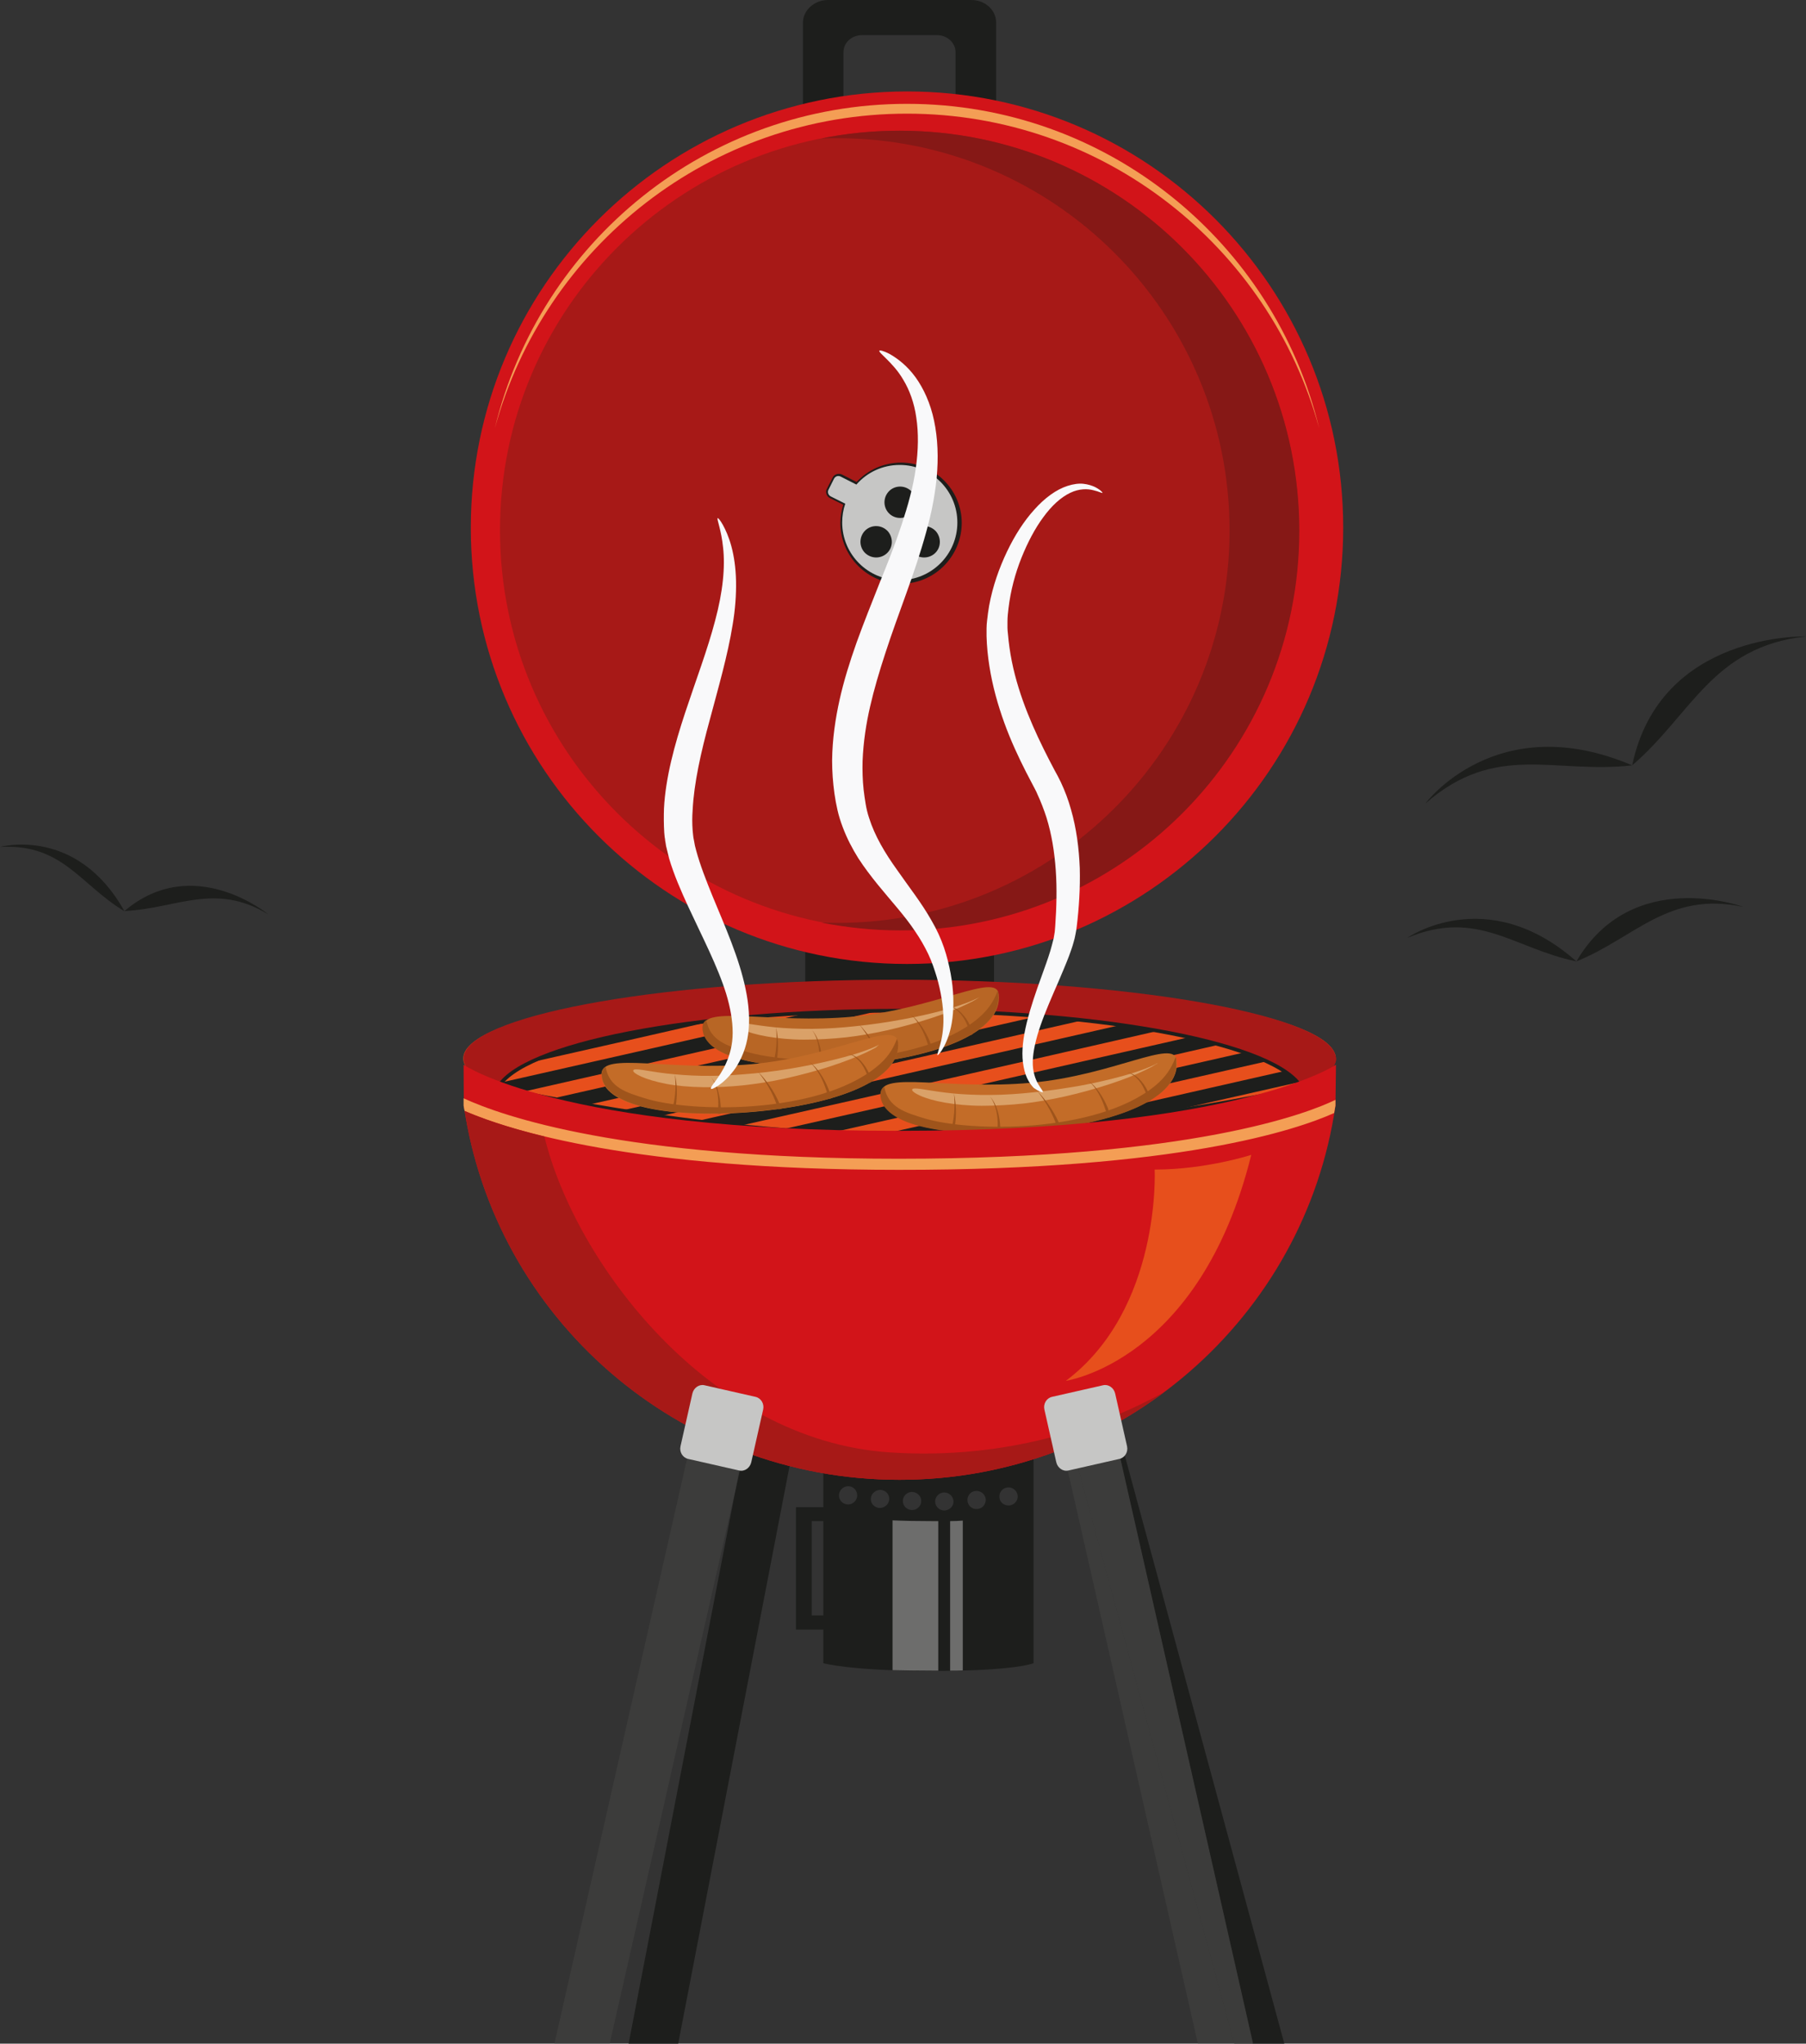 <?xml version="1.0" encoding="utf-8"?>
<!-- Generator: Adobe Illustrator 27.2.0, SVG Export Plug-In . SVG Version: 6.00 Build 0)  -->
<svg version="1.1" id="Ebene_1" xmlns="http://www.w3.org/2000/svg" xmlns:xlink="http://www.w3.org/1999/xlink" x="0px" y="0px"
	 viewBox="0 0 699.3 791.2" style="enable-background:new 0 0 699.3 791.2;" xml:space="preserve">
<rect x="0" y="0" width="699.3" height="791.2" fill="#333333" stroke="none"/>
<style type="text/css">
	.st0{fill:#1D1E1C;}
	.st1{fill:#3C3C3B;}
	.st2{fill:#C6C6C5;}
	.st3{fill:#D21419;}
	.st4{fill:#F49E55;}
	.st5{fill:#A71917;}
	.st6{fill:#861816;}
	.st7{fill:#E74F1C;}
	.st8{fill:none;stroke:#1D1E1C;stroke-width:1.422;stroke-miterlimit:10;}
	.st9{fill:#6D6D6C;}
	.st10{fill:#B86625;}
	.st11{fill:#DAA168;}
	.st12{fill:#9F541B;}
	.st13{fill:#C36C28;}
	.st14{fill:#F9F9FA;}
	.st15{fill:none;}
</style>
<g>
	<path class="st0" d="M289.1,557.7l-4.3,19.1l-41.4,214.4h19.2L312.2,534c0.4-1.8-0.7-3.6-2.5-4l-11.9-2.7c-1.8-0.4-3.6,0.7-4,2.5
		l-4.9,25.6C289.2,556.1,289.3,556.9,289.1,557.7z"/>
	<path class="st0" d="M426.7,550.3c2-0.4,4,0.8,4.4,2.8l54,238.1h12.2l-72.1-265.8c-0.4-1.8-2.2-2.9-4-2.5l-11.9,2.7
		c-1.8,0.4-2.9,2.2-2.5,4l6.5,23.8c0.1,0,0.1,0,0.2-0.1L426.7,550.3z"/>
	<path class="st1" d="M284.8,576.7l4.1-21.3c-0.4-1.1-1.4-1.9-2.6-2.2l-13.2-3c-2-0.4-4,0.8-4.4,2.8l-54,238.1h21.4L284.8,576.7z"/>
	<path class="st1" d="M413.4,553.3c-1.9,0.5-3,2.4-2.6,4.3l53,233.5h14.1L413.4,553.3z"/>
	<path class="st1" d="M485.2,791.2l-54-238.1c-0.4-2-2.4-3.2-4.4-2.8l-13.2,3c-0.1,0-0.1,0-0.2,0.1l64.5,237.8H485.2z"/>
	<g>
		<path class="st2" d="M289.1,536c-0.5,2,0.7,4,2.6,4.4l17.8,4c1.9,0.4,3.8-0.9,4.3-2.9l4.2-18.4c0.5-2-0.7-4-2.6-4.4l-17.8-4
			c-1.9-0.4-3.8,0.9-4.2,2.9L289.1,536z"/>
	</g>
	<g>
		<path class="st2" d="M430,531.5c0.5,2-0.7,4-2.6,4.4l-17.8,4c-1.9,0.4-3.8-0.9-4.2-2.9l-4.2-18.4c-0.5-2,0.7-4,2.6-4.4l17.8-4
			c1.9-0.4,3.8,0.9,4.2,2.9L430,531.5z"/>
	</g>
	<rect x="311.8" y="350.5" class="st0" width="73.1" height="38.9"/>
	<path class="st0" d="M376.1,0h-55.5c-5.3,0-9.7,4-9.7,8.8v36h15.7V20.2c0-3.7,3.2-6.6,7.2-6.6h29c4,0,7.2,3,7.2,6.6v24.6h15.7v-36
		C385.8,4,381.5,0,376.1,0z"/>
	<path class="st3" d="M182.3,204.3c0,93.3,75.6,168.9,168.9,168.9c93.3,0,168.9-75.6,168.9-168.9c0-93.3-75.6-168.9-168.9-168.9
		C257.9,35.5,182.3,111.1,182.3,204.3z"/>
	<path class="st4" d="M351.2,44c76.2,0,140.4,51.6,159.6,121.8c-17.4-72-82.2-125.6-159.6-125.6c-77.4,0-142.2,53.5-159.6,125.6
		C210.8,95.6,275,44,351.2,44z"/>
	<path class="st5" d="M193.6,205.3c0,85.4,69.3,154.7,154.7,154.7c85.5,0,154.7-69.3,154.7-154.7c0-85.4-69.3-154.7-154.7-154.7
		C262.9,50.6,193.6,119.8,193.6,205.3z"/>
	<path class="st6" d="M348.4,50.6c-10.4,0-20.5,1-30.3,3c2-0.1,4.1-0.1,6.1-0.1c83.9,0,151.9,68,151.9,151.9s-68,151.9-151.9,151.9
		c-2.1,0-4.1-0.1-6.1-0.1c9.8,1.9,19.9,3,30.3,3c85.5,0,154.7-69.3,154.7-154.7C503.1,119.8,433.8,50.6,348.4,50.6z"/>
	<path class="st0" d="M348.9,226c-12.9,0-23.5-10.5-23.5-23.5c0-2.4,0.4-4.8,1.1-7.1l-5.2-2.6c-0.6-0.3-1.1-0.9-1.3-1.6
		c-0.2-0.7-0.2-1.4,0.2-2l2.2-4.3c0.6-1.3,2.3-1.8,3.6-1.2l5.7,2.9c4.4-4.8,10.7-7.5,17.2-7.5c12.9,0,23.5,10.5,23.5,23.4
		C372.3,215.5,361.8,226,348.9,226z"/>
	<path class="st2" d="M348.4,180c-6.7,0-12.7,2.9-16.8,7.6l-6.1-3.1c-1-0.5-2.1-0.1-2.6,0.9l-2.1,4.2c-0.5,0.9-0.1,2.1,0.9,2.6
		l5.6,2.8c-0.8,2.3-1.2,4.7-1.2,7.3c0,12.3,10,22.3,22.3,22.3c12.3,0,22.3-10,22.3-22.3C370.7,190,360.7,180,348.4,180z
		 M343.3,214.3c-2.5,2.2-6.3,2-8.6-0.5c-2.2-2.5-2-6.3,0.5-8.6c2.5-2.2,6.3-2,8.6,0.5C346,208.3,345.8,212.1,343.3,214.3z
		 M344,198.5c-2.2-2.5-2-6.3,0.5-8.6c2.5-2.2,6.3-2,8.6,0.5c2.2,2.5,2,6.3-0.5,8.6C350.1,201.2,346.2,201,344,198.5z M361.9,214.3
		c-2.5,2.2-6.4,2-8.6-0.5c-2.2-2.5-2-6.3,0.5-8.6c2.5-2.2,6.3-2,8.6,0.5C364.6,208.3,364.4,212.1,361.9,214.3z"/>
	<path class="st7" d="M516.8,407.7c-6.2-15.3-79.2-27.4-168.5-27.4c-89.2,0-162.3,12.1-168.5,27.4c-0.3,0.7-0.4,1.4-0.4,2.1
		c0,1.4,0.5,2.7,1.6,4c11.3,14.4,81.9,25.4,167.3,25.4c85.4,0,156.1-11.1,167.3-25.4c1-1.3,1.6-2.7,1.6-4
		C517.3,409.1,517.1,408.4,516.8,407.7z"/>
	<path class="st0" d="M434.5,396.7c-60.9,13.9-123.2,28-170.3,38.6c5.7,0.6,11.5,1.1,17.6,1.6c50.1-11.3,112.1-25.3,167-37.9
		C444.3,398.2,439.5,397.4,434.5,396.7z M461.1,401.4c-58.7,13.4-117.5,26.7-161.6,36.6c6.7,0.4,13.6,0.6,20.7,0.9
		c45.4-10.2,101-22.8,152.5-34.6C469.1,403.3,465.2,402.3,461.1,401.4z M498,414.5c-38.1,8.7-74.6,16.9-105.1,23.8
		c12.3-0.6,24.1-1.4,35.2-2.4c23.7-5.4,49.3-11.1,75.1-17C501.9,417.4,500.2,415.9,498,414.5z M482.5,407.3
		c-51.8,11.8-102.2,23.2-141.2,31.9c2.6,0,5.3,0,7.9,0c5.8,0,11.5-0.1,17.1-0.2c37.7-8.5,82-18.5,125-28.3
		C488.7,409.6,485.7,408.4,482.5,407.3z M402.4,393.3c-59,13.4-120.1,27.3-168.2,38.1c4.7,0.8,9.7,1.5,14.9,2.2
		c52.3-11.8,115.8-26.2,170.6-38.7C414.1,394.2,408.3,393.7,402.4,393.3z M206.8,411c23.5-5.3,47.3-10.7,70-15.9
		C246.1,398.6,221.3,404.2,206.8,411z M363.4,391.4c-53.1,12.1-108.2,24.6-154,34.9c3.7,1,7.8,1.9,12.2,2.8
		c51.5-11.6,111.5-25.3,162.9-37C377.5,391.8,370.5,391.5,363.4,391.4z M312.6,392.2c-39.9,9.1-80.6,18.3-117.3,26.6
		c-0.7,0.8-1.3,1.6-1.8,2.5c1.8,0.7,3.7,1.4,5.8,2.1c46-10.4,96.8-22,141.3-32.1C331.1,391.4,321.7,391.7,312.6,392.2z"/>
	<path class="st5" d="M516.8,407.7c-6.2-15.3-80.3-28.4-169.5-28.4c-89.3,0-161.3,13.1-167.4,28.4c-0.3,0.7-0.4,1.4-0.4,2.1
		c0,1.4,0.5,2.7,1.6,4c2,2.6,6,5.1,11.7,7.4c8.9-16.9,75.2-30,155.6-30c80.5,0,146.8,13.1,155.7,30c5.6-2.3,9.6-4.8,11.7-7.4
		c1-1.3,1.6-2.7,1.6-4C517.3,409.1,517.1,408.4,516.8,407.7z"/>
	<path class="st8" d="M504,421.3c-8.9-16.9-75.2-30-155.7-30c-80.5,0-146.8,13.1-155.6,30c-3.5-1.5,76,18,155.6,18
		C428,439.3,507.5,419.8,504,421.3z"/>
	<g>
		<polygon class="st0" points="324.5,625.4 314.3,625.4 314.3,588.9 324.5,588.9 324.5,583.5 308.2,583.5 308.2,630.9 324.5,630.9 
					"/>
		<path class="st0" d="M318.8,556.8v87.1c0,0,10.3,3,42.5,3c32.2,0,38.9-3,38.9-3v-87.1H318.8z M331.9,579.4c-0.3,1.9-2.1,3.3-4,3
			c-2-0.3-3.3-2-3-4c0.3-1.9,2.1-3.2,4-3C330.8,575.7,332.1,577.4,331.9,579.4z M340.4,583.8c-2-0.2-3.4-1.9-3.2-3.8
			c0.2-1.9,2-3.3,3.9-3.2c1.9,0.2,3.4,1.8,3.2,3.8C344.1,582.5,342.4,583.9,340.4,583.8z M353,584.6c-2-0.1-3.5-1.7-3.4-3.7
			c0.1-1.9,1.8-3.4,3.7-3.3c1.9,0.1,3.5,1.7,3.4,3.6C356.7,583.1,355,584.7,353,584.6z M365.7,584.8c-2,0-3.6-1.6-3.6-3.5
			c0-1.9,1.6-3.5,3.5-3.5c1.9,0,3.5,1.5,3.6,3.4C369.3,583.1,367.7,584.7,365.7,584.8z M378.4,584.2c-2,0.2-3.7-1.3-3.8-3.3
			c-0.1-1.9,1.3-3.6,3.3-3.7c1.9-0.1,3.6,1.3,3.8,3.2C381.8,582.4,380.4,584.1,378.4,584.2z M391.1,582.8c-2,0.3-3.9-1-4.1-2.9
			c-0.3-1.9,1-3.7,2.9-4c1.9-0.3,3.7,0.9,4.1,2.8C394.4,580.6,393.1,582.4,391.1,582.8z"/>
		<g>
			<path class="st9" d="M361.2,588.9c-5.9,0-11.1-0.1-15.6-0.3v58c4.5,0.1,9.7,0.2,15.6,0.2c0.7,0,1.4,0,2.1,0v-57.9
				C362.7,588.9,362,588.9,361.2,588.9z"/>
			<path class="st9" d="M367.9,588.9v57.9c1.7,0,3.4,0,4.9-0.1v-58C371.3,588.8,369.7,588.9,367.9,588.9z"/>
		</g>
	</g>
	<g>
		<path class="st10" d="M386.7,384.9c1.7,14.5-23.2,24.3-55.1,27.2c-32,3-59.8-1.6-59.4-14.5c0.2-8.6,26.1-1.1,58.1-4
			C362.2,390.6,385.9,376.3,386.7,384.9z"/>
		<path class="st11" d="M379.5,385.9c0,0-1.7,1-4.8,2.2c-3.1,1.2-7.6,2.6-12.8,3.9c-5.2,1.3-11.2,2.5-17.2,3.5
			c-6,1-12.1,1.7-17.6,2.2c-5.7,0.5-11.3,0.7-16.4,0.6c-5.1-0.1-9.7-0.4-13.5-0.9c-7.7-0.9-12.5-2.2-12.9-1.2
			c-0.2,0.5,0.9,1.4,3.1,2.4c2.2,1,5.6,2,9.7,2.7c4.1,0.7,9,1.2,14.2,1.2c5.2,0,10.8-0.3,16.4-0.9c4.3-0.5,9.9-1.4,15.7-2.7
			c5.8-1.3,11.9-3,17.4-4.8c5.5-1.8,10.3-3.7,13.7-5.4c1.7-0.8,3-1.5,3.9-2.1C379.1,386.2,379.5,385.8,379.5,385.9z"/>
		<path class="st12" d="M386.3,383.6c-1.6,4.2-3.7,7.5-8.1,11.1c-22.7,18.3-71.5,17.9-89.4,12.4c-7.1-2.2-13.9-4.1-15.3-12.2
			c-0.9,0.6-1.4,1.5-1.5,2.7c-0.3,12.8,27.5,17.4,59.4,14.5c32-3,56.8-12.7,55.1-27.2C386.6,384.4,386.5,384,386.3,383.6z"/>
		<path class="st12" d="M332.6,396.5c3.1,3.8,5.6,8.1,7.3,12.6c0.3,0.6,0.5,1.2,0.7,1.9c0.4-0.1,0.8-0.1,1.2-0.2
			c-0.2-0.7-0.5-1.4-0.8-2.1C338.9,404.2,336,400.1,332.6,396.5z M352.5,392.6c3.2,2.9,5.2,6.9,6.5,10.9c0.4,1.1,0.8,2.3,1.1,3.5
			c0.3-0.1,0.7-0.2,1-0.3c-0.3-1.2-0.7-2.4-1.1-3.6C358.3,399.1,355.9,395.3,352.5,392.6z M299.9,409.7c-0.2,0.9-0.4,1.7-0.6,2.5
			c0.3,0,0.7,0.1,1,0.1c0.2-0.8,0.4-1.6,0.6-2.5c0.6-4,0.4-8.1-0.4-12.1C300.9,401.8,300.7,405.9,299.9,409.7z M375.5,396.8
			c-0.8-1.7-1.9-3.3-3.2-4.6c-1.3-1.3-3-2.4-4.8-2.7c1.8,0.5,3.3,1.7,4.5,3.1c1.2,1.4,2,3,2.7,4.7c0.5,1.1,0.9,2.3,1.2,3.5
			c0.3-0.2,0.6-0.3,0.8-0.5C376.4,399,376,397.9,375.5,396.8z M314.4,398.8c1.3,1.6,2,3.6,2.4,5.6c0.4,2,0.6,4,0.5,6.1
			c0,0.8,0,1.6-0.1,2.5c0.3,0,0.7,0,1,0c0.1-0.8,0.1-1.6,0.1-2.4c-0.1-2.1-0.4-4.2-1-6.2C316.7,402.3,315.8,400.3,314.4,398.8z"/>
	</g>
	<g>
		<path class="st13" d="M347.6,403.4c1.6,14.6-23.3,24.1-55.3,27c-32,2.8-59.8-1.9-59.4-14.7c0.3-8.6,26.1-0.9,58.1-3.7
			C323.1,409.1,346.9,394.8,347.6,403.4z"/>
		<path class="st11" d="M340.5,404.4c0,0-1.7,1-4.8,2.1c-3.1,1.2-7.6,2.5-12.9,3.8c-5.2,1.3-11.2,2.5-17.2,3.5
			c-6,1-12.1,1.7-17.6,2.1c-5.7,0.5-11.3,0.7-16.4,0.6c-5.1-0.1-9.7-0.5-13.5-0.9c-7.7-0.9-12.5-2.3-12.9-1.2
			c-0.2,0.5,0.9,1.4,3.1,2.4c2.2,1,5.5,2,9.6,2.8c4.1,0.8,9,1.2,14.2,1.3c5.2,0.1,10.8-0.2,16.4-0.8c4.3-0.5,9.9-1.3,15.7-2.6
			c5.8-1.3,11.9-2.9,17.4-4.7c5.5-1.8,10.3-3.7,13.7-5.3c1.7-0.8,3-1.5,3.9-2C340,404.7,340.5,404.4,340.5,404.4z"/>
		<path class="st12" d="M347.3,402.2c-1.6,4.2-3.7,7.5-8.2,11.1c-22.8,18.2-71.6,17.5-89.4,11.9c-7.1-2.2-13.9-4.2-15.2-12.2
			c-0.9,0.6-1.4,1.5-1.5,2.6c-0.4,12.8,27.4,17.6,59.4,14.7c32-2.8,56.9-12.4,55.3-27C347.6,403,347.5,402.6,347.3,402.2z"/>
		<path class="st12" d="M293.5,414.9c3.1,3.8,5.6,8.1,7.2,12.7c0.2,0.6,0.5,1.2,0.7,1.9c0.4-0.1,0.8-0.1,1.2-0.2
			c-0.2-0.7-0.5-1.4-0.8-2.1C299.8,422.5,296.9,418.4,293.5,414.9z M313.4,411c3.2,3,5.2,6.9,6.5,11c0.4,1.1,0.7,2.3,1,3.5
			c0.3-0.1,0.7-0.2,1-0.3c-0.3-1.2-0.6-2.4-1.1-3.6C319.2,417.6,316.8,413.7,313.4,411z M260.7,427.9c-0.2,0.9-0.4,1.7-0.6,2.5
			c0.3,0,0.7,0.1,1,0.1c0.2-0.8,0.4-1.6,0.6-2.5c0.6-4,0.5-8.2-0.4-12.1C261.8,420,261.6,424,260.7,427.9z M336.4,415.3
			c-0.8-1.7-1.9-3.3-3.2-4.7c-1.3-1.3-3-2.4-4.8-2.7c1.8,0.5,3.3,1.7,4.5,3.1c1.2,1.4,2,3,2.7,4.7c0.5,1.1,0.9,2.3,1.2,3.5
			c0.3-0.2,0.6-0.3,0.8-0.5C337.2,417.5,336.9,416.4,336.4,415.3z M275.3,417c1.3,1.6,2,3.6,2.4,5.6c0.4,2,0.5,4,0.4,6.1
			c0,0.8,0,1.6-0.1,2.5c0.3,0,0.7,0,1,0c0.1-0.8,0.1-1.6,0.1-2.4c-0.1-2.1-0.4-4.2-1-6.2C277.6,420.5,276.7,418.6,275.3,417z"/>
	</g>
	<g>
		<path class="st13" d="M455.6,410.5c1.7,14.5-23.2,24.3-55.1,27.2c-32,3-59.8-1.6-59.4-14.5c0.2-8.6,26.1-1.1,58.1-4
			C431.1,416.3,454.8,401.9,455.6,410.5z"/>
		<path class="st11" d="M448.4,411.5c0,0-1.7,1-4.8,2.2c-3.1,1.2-7.6,2.6-12.8,3.9c-5.2,1.3-11.2,2.6-17.2,3.5
			c-6,1-12.1,1.7-17.6,2.2c-5.7,0.5-11.3,0.7-16.4,0.6c-5.1-0.1-9.7-0.4-13.5-0.9c-7.7-0.9-12.5-2.3-12.9-1.2
			c-0.2,0.5,0.9,1.4,3.1,2.4c2.2,1,5.6,2,9.7,2.7c4.1,0.7,9,1.2,14.2,1.2c5.2,0,10.8-0.3,16.4-0.9c4.3-0.5,9.9-1.4,15.7-2.7
			c5.8-1.3,11.9-3,17.4-4.8c5.5-1.8,10.3-3.7,13.7-5.4c1.7-0.8,3-1.5,3.9-2.1C448,411.9,448.4,411.5,448.4,411.5z"/>
		<path class="st12" d="M455.2,409.3c-1.6,4.2-3.7,7.6-8.1,11.2c-22.7,18.3-71.5,17.9-89.4,12.4c-7.1-2.2-13.9-4.1-15.3-12.2
			c-0.9,0.6-1.4,1.5-1.5,2.7c-0.3,12.8,27.5,17.4,59.4,14.5c32-3,56.8-12.7,55.1-27.2C455.5,410.1,455.4,409.7,455.2,409.3z"/>
		<path class="st12" d="M401.5,422.2c3.1,3.8,5.6,8.1,7.3,12.6c0.3,0.6,0.5,1.2,0.7,1.9c0.4-0.1,0.8-0.1,1.2-0.2
			c-0.2-0.7-0.5-1.4-0.8-2.1C407.8,429.8,404.9,425.8,401.5,422.2z M421.4,418.3c3.2,2.9,5.2,6.9,6.5,10.9c0.4,1.1,0.8,2.3,1.1,3.5
			c0.3-0.1,0.7-0.2,1-0.3c-0.3-1.2-0.7-2.4-1.1-3.6C427.2,424.8,424.8,421,421.4,418.3z M368.8,435.4c-0.2,0.9-0.4,1.7-0.6,2.5
			c0.3,0,0.7,0.1,1,0.1c0.2-0.8,0.4-1.6,0.6-2.5c0.6-4,0.4-8.2-0.4-12.1C369.8,427.5,369.6,431.5,368.8,435.4z M444.4,422.4
			c-0.8-1.7-1.9-3.3-3.2-4.6c-1.3-1.3-3-2.4-4.8-2.7c1.8,0.5,3.3,1.7,4.5,3.1c1.2,1.4,2,3,2.7,4.7c0.5,1.1,0.9,2.3,1.2,3.5
			c0.3-0.2,0.6-0.3,0.8-0.5C445.3,424.7,444.9,423.5,444.4,422.4z M383.3,424.5c1.3,1.6,2,3.6,2.5,5.6c0.4,2,0.6,4,0.5,6.1
			c0,0.8,0,1.6-0.1,2.5c0.3,0,0.7,0,1,0c0.1-0.8,0.1-1.6,0.1-2.4c-0.1-2.1-0.4-4.2-1-6.2C385.6,427.9,384.7,426,383.3,424.5z"/>
	</g>
	<g>
		<path class="st3" d="M179.5,412.2l0.1,15.8c11.8,81.9,82.8,144.9,168.7,144.9c85.9,0,157-63,168.8-144.9l0.2-15.8
			c0,0-37.3,25.6-169.2,25.6C216.2,437.9,179.5,412.2,179.5,412.2z"/>
		<path class="st4" d="M516.6,430.9c0.2-1,0.3-1.9,0.5-2.9l0-2.2c-10.5,5.1-55.2,22.8-169.1,22.8c-106.7,0-153.5-16.5-168.5-23.4
			l0,2.8c0.1,0.7,0.2,1.4,0.4,2.1c17.6,7.6,65.6,22.8,168.1,22.8C456.3,453,502.1,437.4,516.6,430.9z"/>
	</g>
	<path class="st7" d="M484.5,447.1c0,0-17.5,5.7-37.4,5.7c0,0,2.6,54-34.4,81.8C412.7,534.5,464.6,527.4,484.5,447.1z"/>
	<path class="st5" d="M179.6,428c11.8,81.9,82.8,144.9,168.7,144.9c38.5,0,74.1-12.7,102.6-34c-23.9,13.2-60.2,26.4-106.3,23.4
		c-70.1-4.6-121.9-73.5-133.8-122.3c-14.8-3.6-24.7-7.2-30.9-9.9C179.9,429.4,179.7,428.8,179.6,428z"/>
	<g>
		<path class="st2" d="M263.5,559.9c-0.5,2.2,0.8,4.4,2.9,4.9l19.8,4.5c2.1,0.5,4.2-1,4.7-3.2l4.6-20.4c0.5-2.2-0.8-4.4-2.9-4.9
			l-19.8-4.5c-2.1-0.5-4.2,1-4.7,3.2L263.5,559.9z"/>
	</g>
	<g>
		<path class="st2" d="M436.4,559.9c0.5,2.2-0.8,4.4-2.9,4.9l-19.8,4.5c-2.1,0.5-4.2-1-4.7-3.2l-4.6-20.4c-0.5-2.2,0.8-4.4,2.9-4.9
			l19.8-4.5c2.1-0.5,4.2,1,4.7,3.2L436.4,559.9z"/>
	</g>
	<path class="st14" d="M340.5,135.8c-0.2,0.4,0.9,1.3,2.7,3.1c1.8,1.8,4.4,4.4,6.6,8.2c2.3,3.8,4.2,8.8,5,14.6
		c0.9,5.9,0.8,12.6-0.2,19.6c-0.5,3.5-1.2,7.1-2.2,10.8c-0.9,3.6-2.1,7.4-3.3,11.1c-2.5,7.5-5.5,15.1-8.6,22.7
		c-3,7.6-6.1,15.3-8.8,22.8c-2.7,7.6-5,15-6.6,22.2c-1.6,7.2-2.8,15.1-2.9,23.5c0,4.2,0.3,8.5,0.9,12.8c0.3,2.2,0.7,4.3,1.2,6.5
		c0.5,2.2,1.2,4.4,2,6.5c1.6,4.3,3.7,8.3,6,12c2.4,3.7,5,7.1,7.6,10.3c5.2,6.4,10.5,12.1,14.4,18c2,2.9,3.7,5.9,5.1,8.8
		c1.4,2.9,2.4,6,3.3,8.9c1.7,5.8,2.5,11.3,2.6,15.8c0.1,4.5-0.6,8.1-1.3,10.6c-0.7,2.5-1.2,3.8-1,3.9c0.2,0.1,1.2-0.9,2.5-3.3
		c1.3-2.4,2.7-6.1,3.3-11c0.6-4.9,0.5-10.8-0.7-17.3c-0.6-3.2-1.4-6.6-2.6-10.1c-1.2-3.5-2.8-7-4.8-10.4
		c-3.8-6.8-8.9-13.2-13.4-19.7c-4.6-6.4-8.6-13.1-10.8-20.1c-0.6-1.8-1-3.5-1.3-5.3c-0.3-1.9-0.6-3.7-0.8-5.6
		c-0.4-3.7-0.5-7.5-0.4-11.1c0.3-7.4,1.4-14.5,2.9-21c1.5-6.6,3.6-13.7,6-21c2.4-7.4,5.2-15,8-22.8c2.8-7.8,5.5-15.7,7.7-23.7
		c1.1-4,2.1-8,2.8-12c0.7-4,1.3-8,1.5-11.9c0.5-7.8-0.1-15.3-1.8-21.8c-1.7-6.5-4.6-12-7.8-15.9c-3.2-3.9-6.6-6.2-8.9-7.5
		C342.1,135.8,340.6,135.5,340.5,135.8z"/>
	<path class="st14" d="M403.8,422.8c0.2-0.3-0.7-1.2-1.8-3.1c-1.1-1.9-2.2-4.9-2.1-8.8c0.1-3.9,1.2-8.7,3-13.9
		c1.8-5.2,4.3-10.9,7-17.1c1.3-3.1,2.7-6.3,4-9.7c0.6-1.7,1.3-3.5,1.8-5.4c0.3-0.9,0.5-1.9,0.7-2.9c0.1-0.5,0.2-1,0.3-1.6l0.2-1.4
		c0.9-7.4,1.4-15.1,1.2-22.8c-0.3-7.7-1.3-15.4-3.4-22.7c-1-3.6-2.3-7.1-3.9-10.5c-0.4-0.8-0.8-1.6-1.2-2.4l-1.2-2.2l-2.2-4.2
		c-5.7-11.1-11.6-24.1-14.4-38c-0.7-3.5-1.2-7-1.5-10.5c-0.1-0.9-0.2-1.8-0.2-2.5c0-0.8,0-1.7,0-2.5c0-1.7,0.2-3.4,0.4-5.1
		c0.8-6.8,2.6-13.5,5-19.5c2.4-6,5.3-11.5,8.5-15.8c3.2-4.4,6.8-7.7,10.4-9.4c3.5-1.7,6.8-1.6,9-1c2.2,0.5,3.3,1.2,3.5,1
		c0.1-0.1-0.8-1.2-3-2.3c-1.1-0.5-2.6-1-4.4-1.2c-1.8-0.2-3.9,0.1-6.1,0.8c-4.4,1.4-8.9,4.7-12.9,9.2c-4,4.4-7.6,10-10.6,16.3
		c-3,6.3-5.5,13.3-6.9,20.9c-0.3,1.9-0.6,3.8-0.8,5.8c-0.1,1-0.2,1.9-0.2,3c0,1.1,0,2,0,3c0.1,3.9,0.5,7.8,1.1,11.6
		c1.2,7.7,3.3,15.1,5.8,22c2.5,6.9,5.5,13.3,8.4,19c0.7,1.4,1.5,2.9,2.3,4.4l1.1,2.1c0.4,0.7,0.7,1.4,1,2.1c1.3,2.8,2.5,5.9,3.5,9
		c2,6.4,3.1,13.3,3.6,20.4c0.5,7.1,0.3,14.4-0.2,21.5l-0.1,1.3c0,0.4-0.1,0.7-0.1,1.1c-0.1,0.8-0.3,1.6-0.4,2.4
		c-0.4,1.6-0.8,3.2-1.3,4.9c-1,3.3-2.2,6.5-3.3,9.6c-2.3,6.3-4.4,12.4-5.8,18.1c-1.4,5.7-2.1,11.1-1.5,15.6c0.3,2.3,0.8,4.3,1.6,6
		c0.8,1.7,1.7,2.9,2.6,3.8C402.3,422.6,403.6,423,403.8,422.8z"/>
	<path class="st14" d="M275.3,421.5c0.2,0.3,1.3-0.2,3.1-1.4c1.7-1.2,4.1-3.3,6.4-6.6c2.2-3.3,4.2-7.9,4.9-13.2
		c0.7-5.4,0.3-11.3-1-17.4c-2.5-12.1-8-24.3-12.9-36.2c-2.4-5.9-4.7-11.8-6.2-17.3c-0.4-1.4-0.7-2.7-0.9-4.1l-0.2-1
		c0-0.3-0.1-0.5-0.1-0.8c-0.1-0.6-0.1-1.3-0.2-2c-0.2-2.7-0.2-5.3,0-7.9c0.5-10.3,3.2-22.4,6.6-34.8c3.3-12.4,7-25.1,8.9-37
		c1-5.9,1.4-11.6,1.3-16.8c-0.1-5.2-0.8-9.8-1.8-13.5c-1-3.7-2.3-6.5-3.3-8.3c-1-1.8-1.8-2.7-2-2.6c-0.5,0.2,1.4,4.4,2.1,11.5
		c0.4,3.6,0.4,7.9-0.1,12.6c-0.5,4.8-1.5,10-3,15.6c-2.9,11.1-7.5,23.2-11.6,35.6c-4.1,12.4-7.6,25.2-8.2,37.1
		c-0.1,3-0.1,6.1,0.1,9.3c0.1,0.8,0.1,1.6,0.3,2.5c0,0.4,0.1,0.9,0.2,1.4l0.2,1.3c0.4,1.6,0.8,3.3,1.2,4.9
		c1.9,6.4,4.6,12.5,7.3,18.4c5.5,11.9,11.5,23.3,14.8,34c1.6,5.3,2.5,10.4,2.5,15c0,4.6-1.1,8.5-2.5,11.7c-1.4,3.2-3.1,5.5-4.2,7.1
		C275.7,420.2,275.1,421.2,275.3,421.5z"/>
	<polygon class="st15" points="284.8,576.7 236.1,791.2 243.4,791.2 	"/>
</g>
<path class="st0" d="M551.9,311.1c0,0,27.5-37.2,80.1-14.8C602,299.8,579.3,287.1,551.9,311.1z"/>
<path class="st0" d="M699.3,246.4c0,0-56.5-1.8-67.3,49.9C655,276.6,663.1,250.3,699.3,246.4z"/>
<path class="st0" d="M544.9,363.1c0,0,30.8-21.6,65.5,9.1C586.3,367.3,572.1,351.7,544.9,363.1z"/>
<path class="st0" d="M675,351.1c0,0-43-15.9-64.6,21.1C633.1,363,646.1,344.9,675,351.1z"/>
<g>
	<path class="st0" d="M0,327.9c0,0,29.7-8.3,48.2,24.9C30.9,342.4,24.2,326.5,0,327.9z"/>
	<path class="st0" d="M103.9,354c0,0-29-24-55.7-1.3C68.3,351.8,83.2,341.4,103.9,354z"/>
</g>
</svg>
